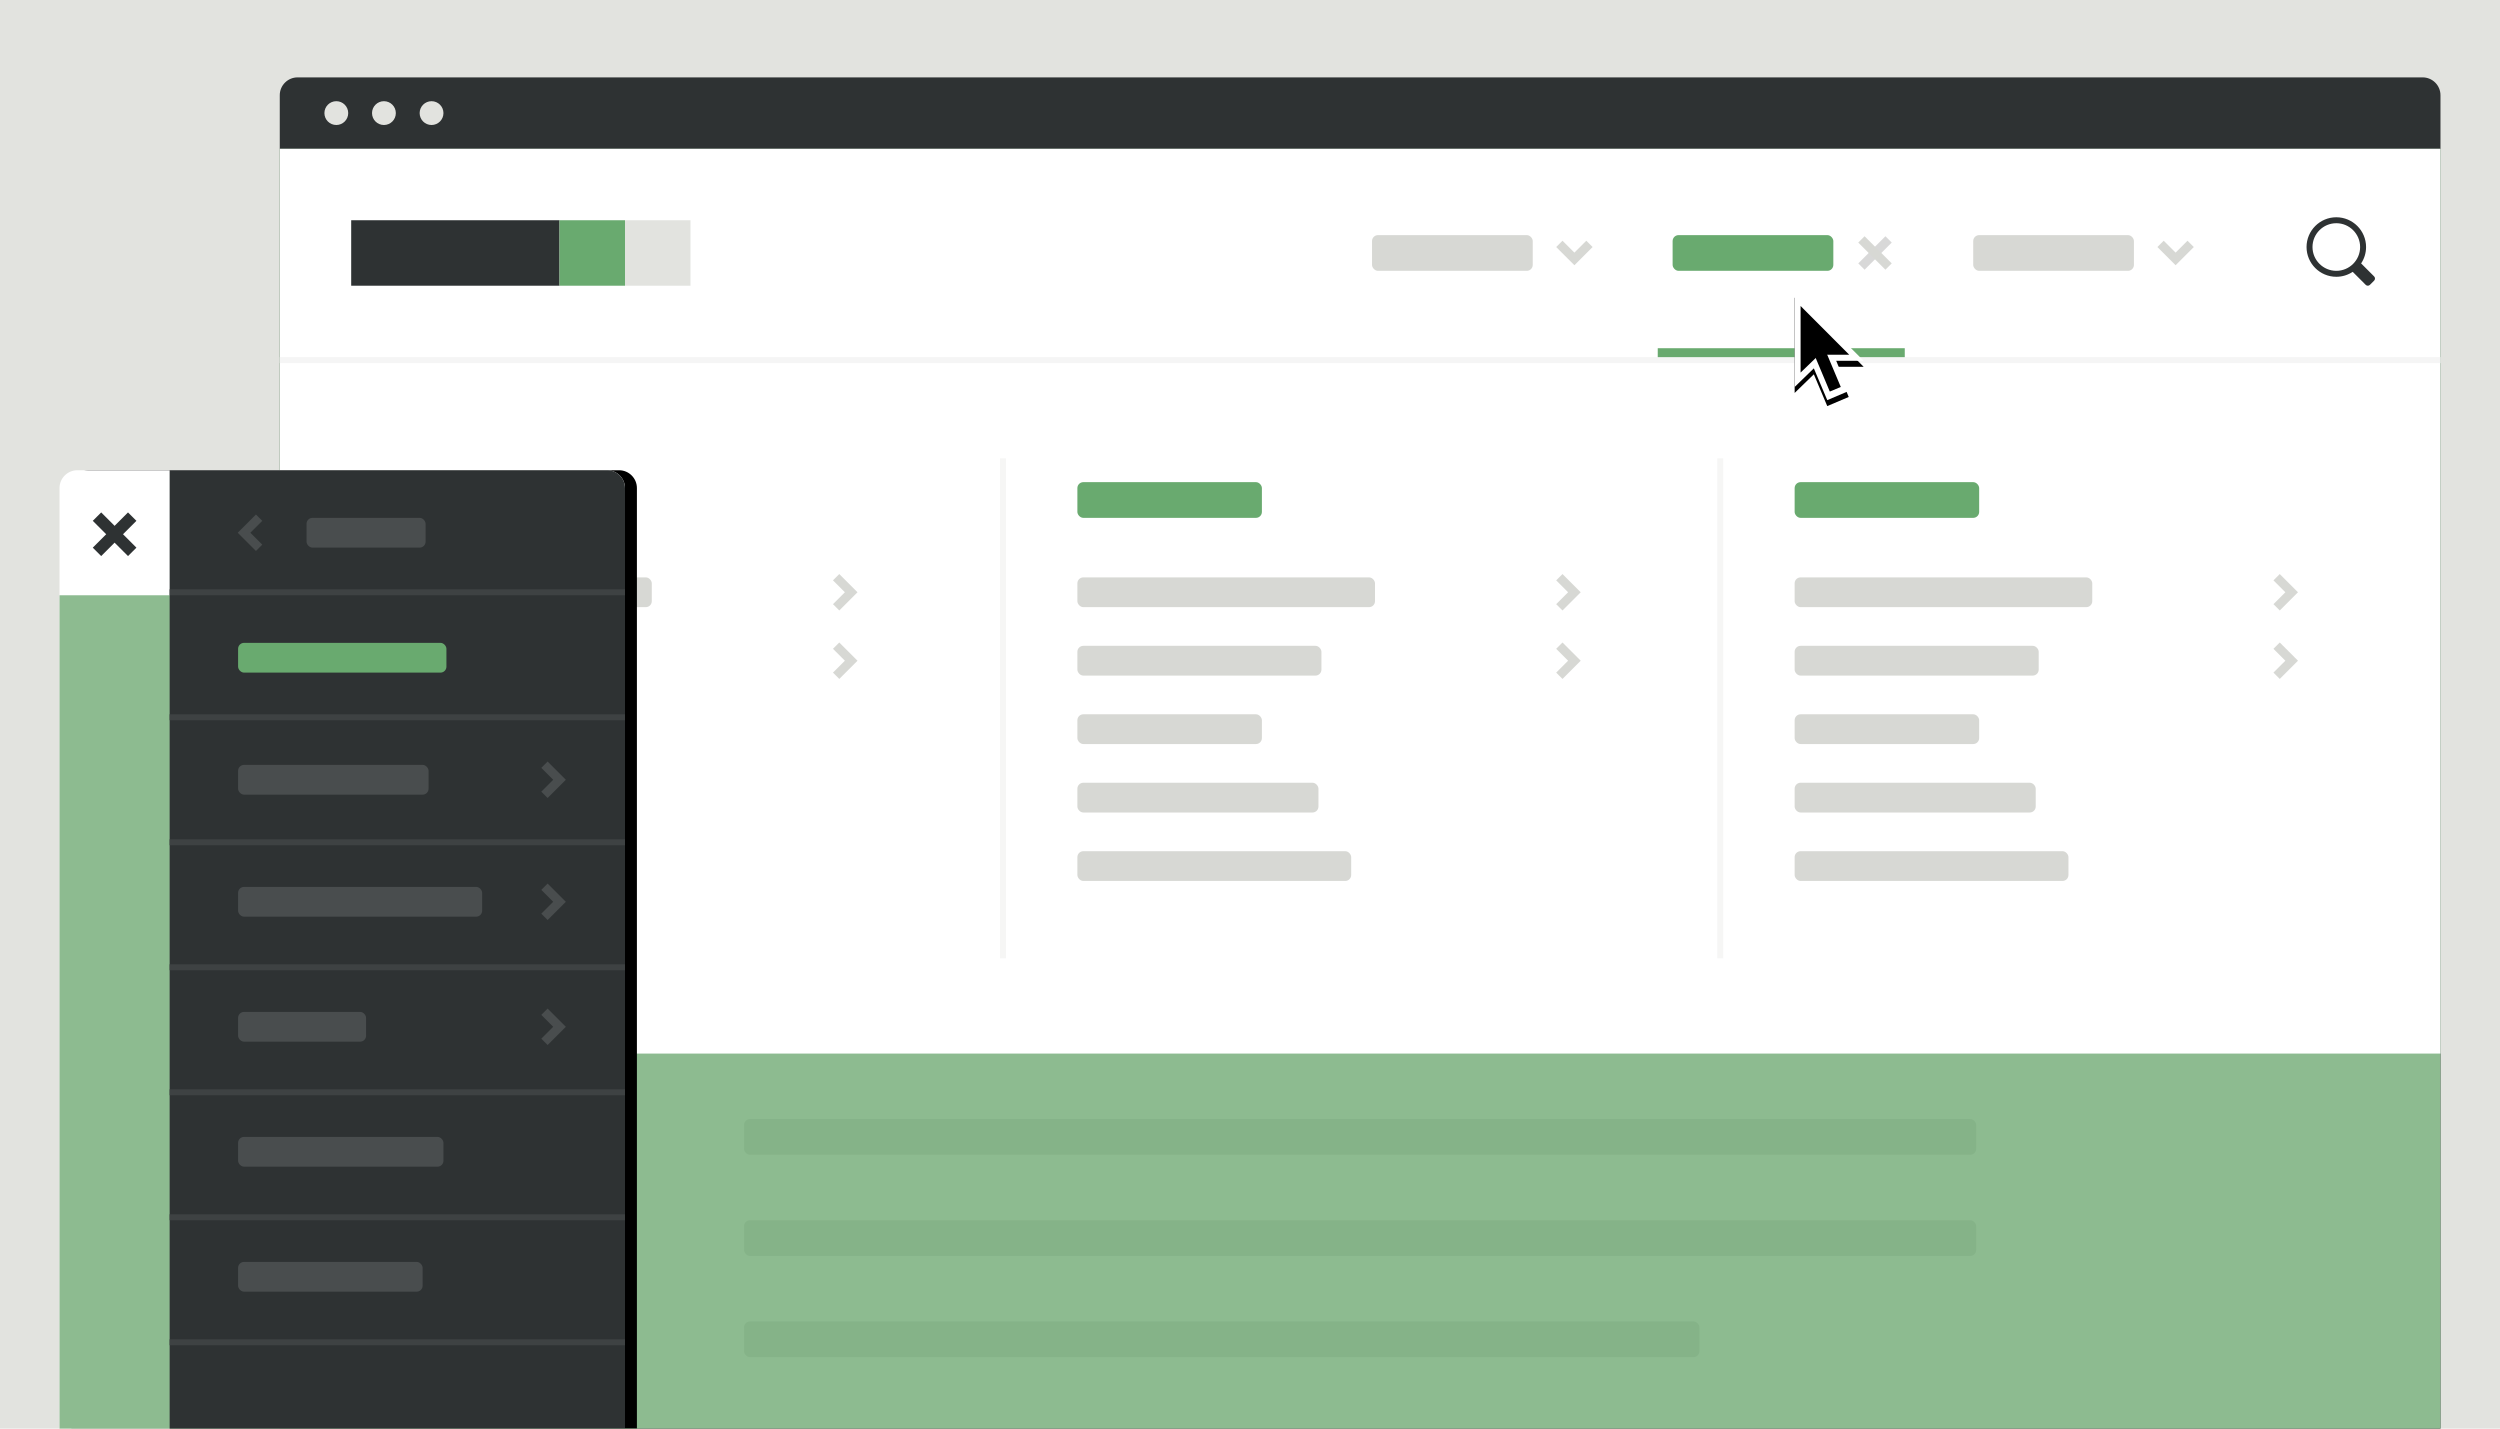 <?xml version="1.0" encoding="UTF-8"?>
<svg width="840px" height="480px" viewBox="0 0 840 480" version="1.1" xmlns="http://www.w3.org/2000/svg" xmlns:xlink="http://www.w3.org/1999/xlink">
    <!-- Generator: Sketch 48.2 (47327) - http://www.bohemiancoding.com/sketch -->
    <title>mega-site-navigation-featured</title>
    <desc>Created with Sketch.</desc>
    <defs>
        <path d="M6,0 L184,0 C187.314,-6.08718376e-16 190,2.686 190,6 L190,322 L0,322 L0,6 C-4.05812251e-16,2.686 2.686,6.08718376e-16 6,0 Z" id="path-1"></path>
        <filter x="-14.7%" y="-9.9%" width="133.7%" height="119.9%" filterUnits="objectBoundingBox" id="filter-2">
            <feOffset dx="4" dy="0" in="SourceAlpha" result="shadowOffsetOuter1"></feOffset>
            <feGaussianBlur stdDeviation="10" in="shadowOffsetOuter1" result="shadowBlurOuter1"></feGaussianBlur>
            <feColorMatrix values="0 0 0 0 0   0 0 0 0 0   0 0 0 0 0  0 0 0 0.198 0" type="matrix" in="shadowBlurOuter1"></feColorMatrix>
        </filter>
        <polygon id="path-3" points="13.968 23.238 18.168 33.378 18.17 33.38 10.958 36.448 6.449 25.767 0 32.03 0 0 23.182 23.238"></polygon>
        <filter x="-133.7%" y="-79.6%" width="367.4%" height="270.1%" filterUnits="objectBoundingBox" id="filter-4">
            <feOffset dx="0" dy="2" in="SourceAlpha" result="shadowOffsetOuter1"></feOffset>
            <feGaussianBlur stdDeviation="10" in="shadowOffsetOuter1" result="shadowBlurOuter1"></feGaussianBlur>
            <feColorMatrix values="0 0 0 0 0   0 0 0 0 0   0 0 0 0 0  0 0 0 0.202 0" type="matrix" in="shadowBlurOuter1"></feColorMatrix>
        </filter>
    </defs>
    <g id="Page-1" stroke="none" stroke-width="1" fill="none" fill-rule="evenodd">
        <g id="mega-site-navigation-featured">
            <polygon id="bg" fill="#E2E3DF" points="0 480 840 480 840 0 0 0"></polygon>
            <g id="desktop" transform="translate(94, 26)">
                <path d="M726,454 L0,454 L0,6 C0,2.687 2.687,0 6,0 L720,0 C723.313,0 726,2.687 726,6 L726,454 Z" id="container_bg" fill="#2E3233"></path>
                <polygon id="body" fill="#8DBB90" points="0 24 726 24 726 454 1.13686838e-13 454"></polygon>
                <polygon id="body-copy" fill="#FFFFFF" points="0 24 726 24 726 328 1.13686838e-13 328"></polygon>
                <polygon id="body-copy-2" fill="#F5F5F5" points="0 94 726 94 726 96 1.13686838e-13 96"></polygon>
                <rect id="Rectangle" fill="#2E3233" x="24" y="48" width="70" height="22"></rect>
                <rect id="Rectangle-Copy" fill="#69AA6F" x="94" y="48" width="22" height="22"></rect>
                <rect id="Rectangle-Copy-2" fill="#E2E3DF" x="116" y="48" width="22" height="22"></rect>
                <rect id="Rectangle-2" fill="#D7D8D4" x="367" y="53" width="54" height="12" rx="2"></rect>
                <rect id="Rectangle-2-Copy" fill="#69AA6F" x="468" y="53" width="54" height="12" rx="2"></rect>
                <rect id="Rectangle-2-Copy-2" fill="#D7D8D4" x="569" y="53" width="54" height="12" rx="2"></rect>
                <g id="small-down" transform="translate(431, 57)" stroke="#D7D8D4" stroke-linecap="square" stroke-width="3">
                    <polyline id="Shape" points="8 0 4 4 0 0"></polyline>
                </g>
                <polyline id="Shape-Copy-2" stroke="#D7D8D4" stroke-width="3" stroke-linecap="square" points="641 57 637 61 633 57"></polyline>
                <g id="dots" transform="translate(15, 8)" fill="#E2E3DF">
                    <path d="M8,4 C8,6.209 6.209,8 4,8 C1.791,8 0,6.209 0,4 C0,1.791 1.791,0 4,0 C6.209,0 8,1.791 8,4" id="Fill-6"></path>
                    <path d="M24,4 C24,6.209 22.209,8 20,8 C17.791,8 16,6.209 16,4 C16,1.791 17.791,0 20,0 C22.209,0 24,1.791 24,4" id="Fill-8"></path>
                    <path d="M40,4 C40,6.209 38.209,8 36,8 C33.791,8 32,6.209 32,4 C32,1.791 33.791,0 36,0 C38.209,0 40,1.791 40,4" id="Fill-10"></path>
                </g>
                <rect id="Rectangle-3" fill="#69AA6F" x="463" y="91" width="83" height="3"></rect>
                <g id="Group" transform="translate(268, 136)">
                    <rect id="Rectangle-4" fill="#69AA6F" x="0" y="0" width="62" height="12" rx="2"></rect>
                    <rect id="Rectangle-4-Copy" fill="#D7D8D4" x="0" y="32" width="100" height="10" rx="2"></rect>
                    <polyline id="Shape" stroke="#D7D8D4" stroke-width="3" stroke-linecap="square" transform="translate(165, 37) rotate(-90) translate(-165, -37) " points="169 35 165 39 161 35"></polyline>
                    <polyline id="Shape-Copy" stroke="#D7D8D4" stroke-width="3" stroke-linecap="square" transform="translate(165, 60) rotate(-90) translate(-165, -60) " points="169 58 165 62 161 58"></polyline>
                    <rect id="Rectangle-4-Copy-2" fill="#D7D8D4" x="0" y="55" width="82" height="10" rx="2"></rect>
                    <rect id="Rectangle-4-Copy-3" fill="#D7D8D4" x="0" y="78" width="62" height="10" rx="2"></rect>
                    <rect id="Rectangle-4-Copy-4" fill="#D7D8D4" x="0" y="101" width="81" height="10" rx="2"></rect>
                    <rect id="Rectangle-4-Copy-5" fill="#D7D8D4" x="0" y="124" width="92" height="10" rx="2"></rect>
                </g>
                <g id="Group-Copy" transform="translate(509, 136)">
                    <rect id="Rectangle-4" fill="#69AA6F" x="0" y="0" width="62" height="12" rx="2"></rect>
                    <rect id="Rectangle-4-Copy" fill="#D7D8D4" x="0" y="32" width="100" height="10" rx="2"></rect>
                    <polyline id="Shape" stroke="#D7D8D4" stroke-width="3" stroke-linecap="square" transform="translate(165, 37) rotate(-90) translate(-165, -37) " points="169 35 165 39 161 35"></polyline>
                    <polyline id="Shape-Copy" stroke="#D7D8D4" stroke-width="3" stroke-linecap="square" transform="translate(165, 60) rotate(-90) translate(-165, -60) " points="169 58 165 62 161 58"></polyline>
                    <rect id="Rectangle-4-Copy-2" fill="#D7D8D4" x="0" y="55" width="82" height="10" rx="2"></rect>
                    <rect id="Rectangle-4-Copy-3" fill="#D7D8D4" x="0" y="78" width="62" height="10" rx="2"></rect>
                    <rect id="Rectangle-4-Copy-4" fill="#D7D8D4" x="0" y="101" width="81" height="10" rx="2"></rect>
                    <rect id="Rectangle-4-Copy-5" fill="#D7D8D4" x="0" y="124" width="92" height="10" rx="2"></rect>
                </g>
                <g id="Group-Copy-2" transform="translate(25, 136)">
                    <rect id="Rectangle-4" fill="#69AA6F" x="0" y="0" width="62" height="12" rx="2"></rect>
                    <rect id="Rectangle-4-Copy" fill="#D7D8D4" x="0" y="32" width="100" height="10" rx="2"></rect>
                    <polyline id="Shape" stroke="#D7D8D4" stroke-width="3" stroke-linecap="square" transform="translate(165, 37) rotate(-90) translate(-165, -37) " points="169 35 165 39 161 35"></polyline>
                    <polyline id="Shape-Copy" stroke="#D7D8D4" stroke-width="3" stroke-linecap="square" transform="translate(165, 60) rotate(-90) translate(-165, -60) " points="169 58 165 62 161 58"></polyline>
                    <rect id="Rectangle-4-Copy-2" fill="#D7D8D4" x="0" y="55" width="82" height="10" rx="2"></rect>
                    <rect id="Rectangle-4-Copy-3" fill="#D7D8D4" x="0" y="78" width="62" height="10" rx="2"></rect>
                    <rect id="Rectangle-4-Copy-4" fill="#D7D8D4" x="0" y="101" width="81" height="10" rx="2"></rect>
                    <rect id="Rectangle-4-Copy-5" fill="#D7D8D4" x="0" y="124" width="92" height="10" rx="2"></rect>
                </g>
                <rect id="Rectangle-5" fill="#F6F6F5" x="483" y="128" width="2" height="168"></rect>
                <rect id="Rectangle-5-Copy" fill="#F6F6F5" x="242" y="128" width="2" height="168"></rect>
                <rect id="Rectangle-6" fill="#85B388" x="156" y="350" width="414" height="12" rx="2"></rect>
                <rect id="Rectangle-6-Copy" fill="#85B388" x="156" y="384" width="414" height="12" rx="2"></rect>
                <rect id="Rectangle-6-Copy-2" fill="#85B388" x="156" y="418" width="321" height="12" rx="2"></rect>
                <g id="zoom-2" transform="translate(681, 47)" fill="#2E3233" fill-rule="nonzero">
                    <path d="M22.707,19.879 L18.337,15.509 C19.386,13.928 20,12.035 20,10 C20,4.486 15.514,0 10,0 C4.486,0 0,4.486 0,10 C0,15.514 4.486,20 10,20 C12.035,20 13.928,19.386 15.509,18.337 L19.878,22.707 C20.269,23.098 20.902,23.098 21.292,22.707 L22.706,21.293 C23.097,20.902 23.098,20.269 22.707,19.879 Z M2,10 C2,5.589 5.589,2 10,2 C14.411,2 18,5.589 18,10 C18,14.411 14.411,18 10,18 C5.589,18 2,14.411 2,10 Z" id="Shape"></path>
                </g>
                <g id="small-remove" transform="translate(532, 55)" stroke-linecap="square" stroke-linejoin="round" stroke-width="3">
                    <path d="M7.5,0.5 L0.5,7.5" id="Shape" stroke="#D8D8D8"></path>
                    <path d="M0.5,0.5 L7.5,7.5" id="Shape" stroke="#D7D8D4"></path>
                </g>
            </g>
            <g id="mobile" transform="translate(20, 158)">
                <g id="mobile_bg">
                    <use fill="black" fill-opacity="1" filter="url(#filter-2)" xlink:href="#path-1"></use>
                    <use fill="#FFFFFF" fill-rule="evenodd" xlink:href="#path-1"></use>
                </g>
                <polygon id="Combined-Shape" fill="#8DBB90" points="190 42 190 322 0 322 0 42"></polygon>
                <g id="x" transform="translate(14, 17)" stroke="#2E3233" stroke-linecap="square" stroke-width="4">
                    <path d="M0,0 L9.011,9.011" id="Line"></path>
                    <path d="M9.011,0 L0,9.011" id="Line-Copy"></path>
                </g>
                <path d="M37,0 L184,3.55271368e-15 C187.314,2.9439953e-15 190,2.686 190,6 L190,322 L37,322 L37,0 Z" id="Combined-Shape" fill="#2E3233"></path>
                <polyline id="Shape" stroke="#494D4E" stroke-width="3" stroke-linecap="square" transform="translate(64, 21) scale(-1, 1) rotate(-90) translate(-64, -21) " points="68 19 64 23 60 19"></polyline>
                <rect id="Rectangle-7" fill="#494D4E" x="83" y="16" width="40" height="10" rx="2"></rect>
                <rect id="Rectangle-7-Copy" fill="#69AA6F" x="60" y="58" width="70" height="10" rx="2"></rect>
                <rect id="Rectangle-7-Copy-2" fill="#494D4E" x="60" y="99" width="64" height="10" rx="2"></rect>
                <polyline id="Shape" stroke="#494D4E" stroke-width="3" stroke-linecap="square" transform="translate(166, 104) rotate(-90) translate(-166, -104) " points="170 102 166 106 162 102"></polyline>
                <polyline id="Shape-Copy-3" stroke="#494D4E" stroke-width="3" stroke-linecap="square" transform="translate(166, 145) rotate(-90) translate(-166, -145) " points="170 143 166 147 162 143"></polyline>
                <polyline id="Shape-Copy-4" stroke="#494D4E" stroke-width="3" stroke-linecap="square" transform="translate(166, 187) rotate(-90) translate(-166, -187) " points="170 185 166 189 162 185"></polyline>
                <rect id="Rectangle-7-Copy-3" fill="#494D4E" x="60" y="140" width="82" height="10" rx="2"></rect>
                <rect id="Rectangle-7-Copy-4" fill="#494D4E" x="60" y="182" width="43" height="10" rx="2"></rect>
                <rect id="Rectangle-7-Copy-5" fill="#494D4E" x="60" y="224" width="69" height="10" rx="2"></rect>
                <rect id="Rectangle-7-Copy-6" fill="#494D4E" x="60" y="266" width="62" height="10" rx="2"></rect>
                <rect id="Rectangle-8" fill="#3E4243" x="37" y="40" width="153" height="2"></rect>
                <rect id="Rectangle-8-Copy" fill="#3E4243" x="37" y="82" width="153" height="2"></rect>
                <rect id="Rectangle-8-Copy-2" fill="#3E4243" x="37" y="124" width="153" height="2"></rect>
                <rect id="Rectangle-8-Copy-3" fill="#3E4243" x="37" y="166" width="153" height="2"></rect>
                <rect id="Rectangle-8-Copy-4" fill="#3E4243" x="37" y="208" width="153" height="2"></rect>
                <rect id="Rectangle-8-Copy-5" fill="#3E4243" x="37" y="250" width="153" height="2"></rect>
                <rect id="Rectangle-8-Copy-6" fill="#3E4243" x="37" y="292" width="153" height="2"></rect>
            </g>
            <g id="default" transform="translate(603, 98)" fill-rule="nonzero">
                <g id="Combined-Shape">
                    <use fill="black" fill-opacity="1" filter="url(#filter-4)" xlink:href="#path-3"></use>
                    <use fill="#FFFFFF" fill-rule="evenodd" xlink:href="#path-3"></use>
                </g>
                <polygon id="Shape" fill="#000000" points="15.502 32.018 11.814 33.566 5.614 18.818 9.296 17.268 15.502 32.018"></polygon>
                <polygon id="Shape" fill="#000000" points="2 4.814 2 27.19 7.938 21.458 8.794 21.18 18.33 21.18"></polygon>
            </g>
        </g>
    </g>
</svg>